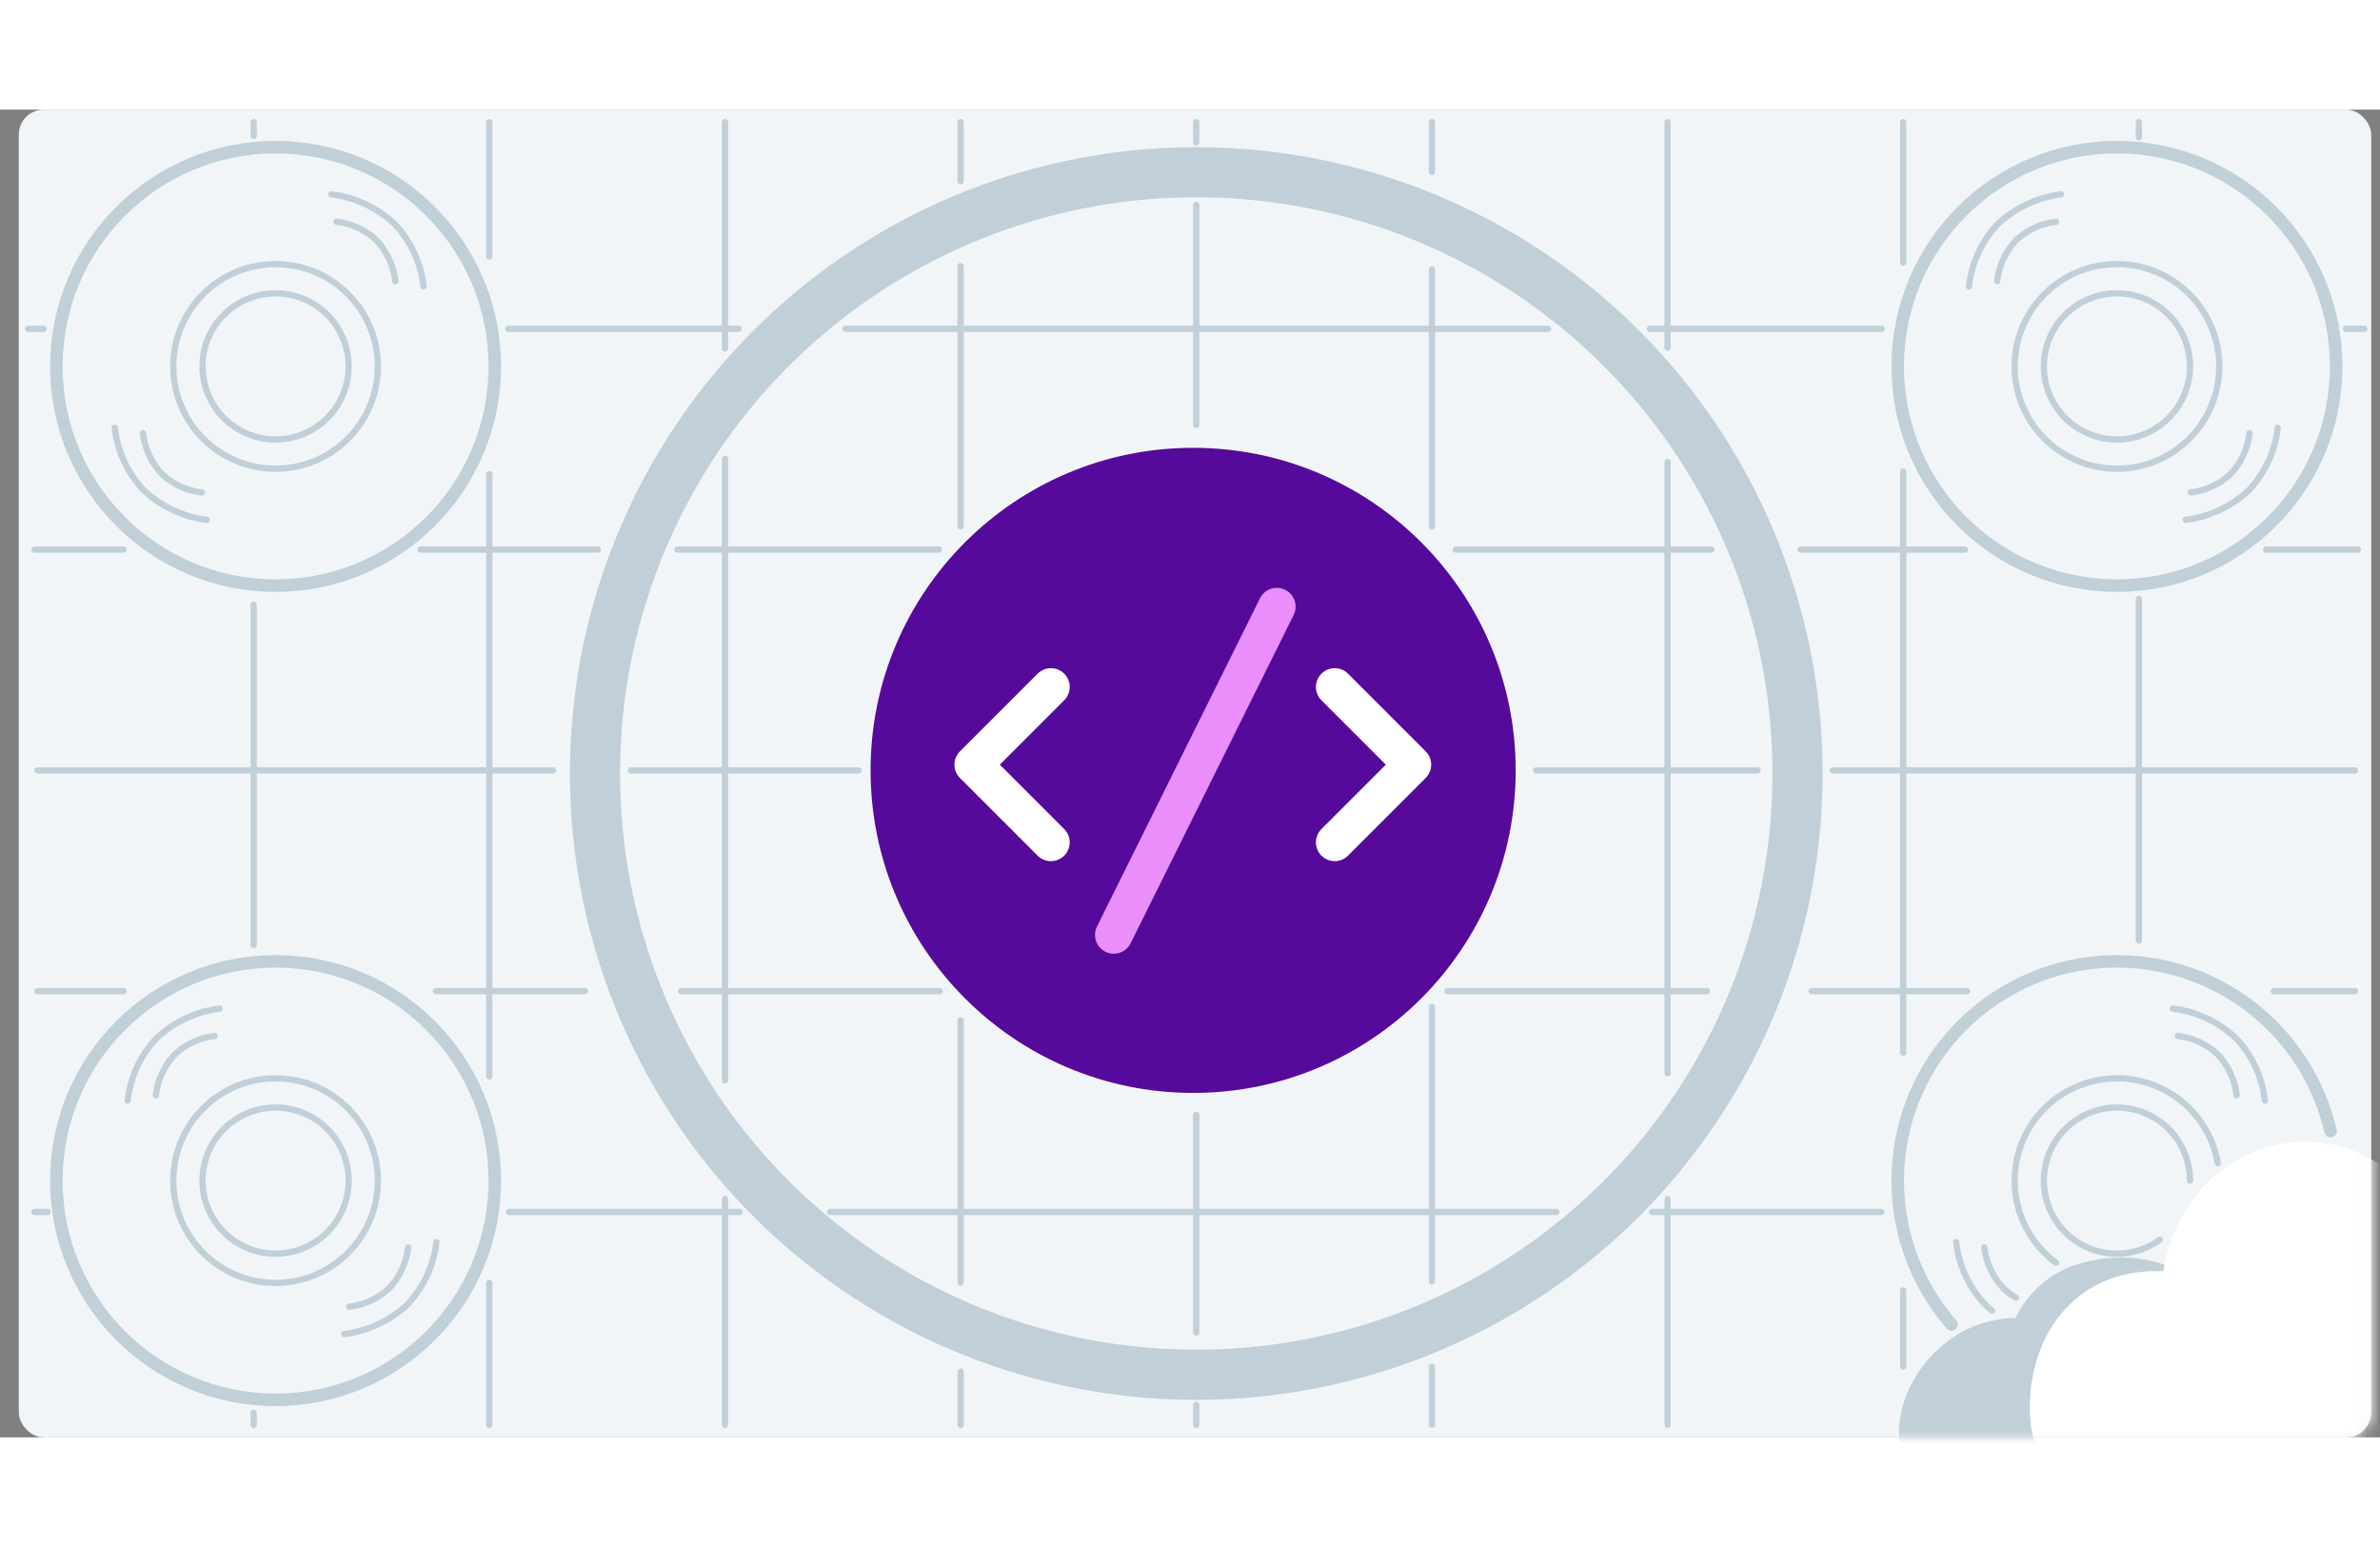 <svg xmlns="http://www.w3.org/2000/svg" xmlns:xlink="http://www.w3.org/1999/xlink" width="240" height="156" viewBox="0 0 190 106">
  <rect x="0" y="0" width="190" height="106" fill="#808080" stroke="none"/>
  <defs>
    <mask id="a" x="1.5" y="0" width="212.378" height="112.4" maskUnits="userSpaceOnUse">
      <rect x="1.5" width="187.8" height="106" rx="2" fill="#fff"/>
    </mask>
  </defs>
  <g>
    <g>
      <g>
        <rect x="1.5" width="187.8" height="106" rx="2" fill="#f2f5f7"/>
        <g mask="url(#a)">
          <g>
            <path d="M180.781,97.707a10.117,10.117,0,0,0-3.11-.603,3.672,3.672,0,0,0-.222-.779c-1.389-3.433-5.948-5.449-10.539-4.409a8.192,8.192,0,0,0-6.004,4.554,9.171,9.171,0,0,0-4.612,1.303c-3.904,2.4-5.701,7.2-4.124,10.467a5.247,5.247,0,0,0,4.717,2.907v.006h.422l21.903-.102c3.578.534,7.557-1.027,8.098-3.967.67-3.644-2.098-7.791-6.53-9.376" fill="#c0cfd8" fill-rule="evenodd"/>
            <path d="M204.538,91.165a8.298,8.298,0,0,0-2.133.276c-.854-4.216-4.147-7.354-8.073-7.354a7.371,7.371,0,0,0-3.394.829A10.89,10.89,0,0,0,184.003,82.4c-5.697.005-10.416,4.475-11.295,10.331h-.148c-6.709-.211-10.515,4.888-10.515,10.919,0,6.031,4.817,8.749,10.515,8.749h31.978c5.158,0,9.34-4.752,9.34-10.614s-4.181-10.621-9.34-10.621" fill="#fff" fill-rule="evenodd"/>
          </g>
        </g>
      </g>
      <g>
        <path d="M20.25,105v-.952m0-37.371v-27.16m0-37.403V1" fill="none" stroke="#c0cfd8" stroke-linecap="round" stroke-width="0.5"/>
        <path d="M39.062,105V93.667m0-16.476V29.097m0-17.371V1" fill="none" stroke="#c0cfd8" stroke-linecap="round" stroke-width="0.5"/>
        <path d="M57.875,105V86.965m0-9.468V27.88m0-8.815V1" fill="none" stroke="#c0cfd8" stroke-linecap="round" stroke-width="0.5"/>
        <path d="M76.688,105v-4.248m0-7.107V72.706m0-39.433V12.49m0-6.78V1" fill="none" stroke="#c0cfd8" stroke-linecap="round" stroke-width="0.5"/>
        <path d="M95.5,105v-1.592m0-5.786V80.257m0-55.088V7.612m0-4.995V1" fill="none" stroke="#c0cfd8" stroke-linecap="round" stroke-width="0.5"/>
        <path d="M114.312,105v-4.629m0-6.834V71.634m0-38.355V12.758m0-7.797V1" fill="none" stroke="#c0cfd8" stroke-linecap="round" stroke-width="0.5"/>
        <path d="M133.125,105V86.973m0-10.043V28.124m0-9.101V1" fill="none" stroke="#c0cfd8" stroke-linecap="round" stroke-width="0.5"/>
        <path d="M151.938,100.349V94.267m0-18.974V28.896m0-16.681V1" fill="none" stroke="#c0cfd8" stroke-linecap="round" stroke-width="0.5"/>
        <path d="M170.75,66.336V39.055m0-36.858V1" fill="none" stroke="#c0cfd8" stroke-linecap="round" stroke-width="0.5"/>
        <path d="M2.75,35.125H9.866m23.708,0H47.721m6.357,0H74.96m41.25,0h20.418m7.121,0h13.116m24.043,0H188.25" fill="none" stroke="#c0cfd8" stroke-linecap="round" stroke-width="0.5"/>
        <path d="M3,52.75H44.154m6.21,0H68.546m54.083,0h17.683m5.995,0H188" fill="none" stroke="#c0cfd8" stroke-linecap="round" stroke-width="0.5"/>
        <path d="M3,70.375H9.872m24.931,0H46.697m7.683,0h20.64m40.537,0h20.711m8.361,0H157.036m24.496,0H188" fill="none" stroke="#c0cfd8" stroke-linecap="round" stroke-width="0.5"/>
        <path d="M2.75,88H3.8m36.833,0H59.042m7.225,0h57.972m7.651,0h18.291" fill="none" stroke="#c0cfd8" stroke-linecap="round" stroke-width="0.5"/>
        <path d="M2.25,17.5H3.485m37.094,0h18.395m8.536,0h56.076m8.135,0h18.505m37.063,0H188.75" fill="none" stroke="#c0cfd8" stroke-linecap="round" stroke-width="0.5"/>
      </g>
      <g>
        <path d="M186.053,81.551a17.502,17.502,0,1,0-30.254,15.438" fill="none" stroke="#c0cfd8" stroke-linecap="round"/>
        <path d="M177.047,84.098a8.167,8.167,0,1,0-12.909,7.965" fill="none" stroke="#c0cfd8" stroke-linecap="round" stroke-width="0.5"/>
        <path d="M174.833,85.5a5.832,5.832,0,1,0-2.399,4.716" fill="none" stroke="#c0cfd8" stroke-linecap="round" stroke-width="0.5"/>
        <path d="M173.462,71.765a9.046,9.046,0,0,1,5.044,2.368,8.664,8.664,0,0,1,2.305,4.981" fill="none" stroke="#c0cfd8" stroke-linecap="round" stroke-width="0.5"/>
        <path d="M173.862,73.954a5.58,5.58,0,0,1,3.203,1.493,5.733,5.733,0,0,1,1.492,3.241" fill="none" stroke="#c0cfd8" stroke-linecap="round" stroke-width="0.5"/>
        <path d="M159.031,95.889a7.107,7.107,0,0,1-.563-.506,8.664,8.664,0,0,1-2.305-4.981" fill="none" stroke="#c0cfd8" stroke-linecap="round" stroke-width="0.5"/>
        <path d="M160.945,94.851a4.649,4.649,0,0,1-1.036-.783,5.733,5.733,0,0,1-1.492-3.241" fill="none" stroke="#c0cfd8" stroke-linecap="round" stroke-width="0.5"/>
      </g>
      <g>
        <circle cx="22" cy="20.5" r="17.5" fill="none" stroke="#c0cfd8"/>
        <circle cx="22" cy="20.5" r="8.167" fill="none" stroke="#c0cfd8" stroke-width="0.5"/>
        <circle cx="22" cy="20.5" r="5.833" fill="none" stroke="#c0cfd8" stroke-width="0.5"/>
        <path d="M26.462,6.765a9.046,9.046,0,0,1,5.044,2.368,8.664,8.664,0,0,1,2.305,4.981" fill="none" stroke="#c0cfd8" stroke-linecap="round" stroke-width="0.5"/>
        <path d="M26.862,8.954a5.58,5.58,0,0,1,3.203,1.493,5.733,5.733,0,0,1,1.492,3.241" fill="none" stroke="#c0cfd8" stroke-linecap="round" stroke-width="0.5"/>
        <path d="M16.512,32.75a9.046,9.046,0,0,1-5.044-2.368,8.664,8.664,0,0,1-2.305-4.981" fill="none" stroke="#c0cfd8" stroke-linecap="round" stroke-width="0.5"/>
        <path d="M16.112,30.561A5.58,5.58,0,0,1,12.909,29.068a5.733,5.733,0,0,1-1.492-3.241" fill="none" stroke="#c0cfd8" stroke-linecap="round" stroke-width="0.5"/>
        <circle cx="95.5" cy="53" r="48" fill="none" stroke="#c0cfd8" stroke-width="4"/>
      </g>
      <g>
        <circle cx="22" cy="85.5" r="17.5" fill="none" stroke="#c0cfd8"/>
        <circle cx="22" cy="85.5" r="8.167" fill="none" stroke="#c0cfd8" stroke-width="0.5"/>
        <circle cx="22" cy="85.5" r="5.833" fill="none" stroke="#c0cfd8" stroke-width="0.5"/>
        <path d="M17.538,71.765a9.046,9.046,0,0,0-5.044,2.368,8.664,8.664,0,0,0-2.305,4.981" fill="none" stroke="#c0cfd8" stroke-linecap="round" stroke-width="0.5"/>
        <path d="M17.138,73.954a5.58,5.58,0,0,0-3.203,1.493,5.733,5.733,0,0,0-1.492,3.241" fill="none" stroke="#c0cfd8" stroke-linecap="round" stroke-width="0.5"/>
        <path d="M27.488,97.75a9.046,9.046,0,0,0,5.044-2.368,8.664,8.664,0,0,0,2.305-4.981" fill="none" stroke="#c0cfd8" stroke-linecap="round" stroke-width="0.5"/>
        <path d="M27.888,95.561A5.58,5.58,0,0,0,31.091,94.068a5.733,5.733,0,0,0,1.492-3.241" fill="none" stroke="#c0cfd8" stroke-linecap="round" stroke-width="0.5"/>
      </g>
      <g>
        <circle cx="169" cy="20.5" r="17.5" fill="none" stroke="#c0cfd8"/>
        <circle cx="169" cy="20.5" r="8.167" fill="none" stroke="#c0cfd8" stroke-width="0.5"/>
        <circle cx="169" cy="20.5" r="5.833" fill="none" stroke="#c0cfd8" stroke-width="0.5"/>
        <path d="M164.538,6.765a9.046,9.046,0,0,0-5.044,2.368,8.664,8.664,0,0,0-2.305,4.981" fill="none" stroke="#c0cfd8" stroke-linecap="round" stroke-width="0.5"/>
        <path d="M164.138,8.954a5.58,5.58,0,0,0-3.203,1.493,5.733,5.733,0,0,0-1.492,3.241" fill="none" stroke="#c0cfd8" stroke-linecap="round" stroke-width="0.5"/>
        <path d="M174.488,32.75a9.046,9.046,0,0,0,5.044-2.368,8.664,8.664,0,0,0,2.305-4.981" fill="none" stroke="#c0cfd8" stroke-linecap="round" stroke-width="0.5"/>
        <path d="M174.888,30.561a5.58,5.58,0,0,0,3.203-1.493,5.733,5.733,0,0,0,1.492-3.241" fill="none" stroke="#c0cfd8" stroke-linecap="round" stroke-width="0.5"/>
      </g>
    </g>
    <g>
      <circle cx="95.25" cy="52.75" r="25.75" fill="#560a9b"/>
      <g>
        <polyline points="83.897 58.497 77.695 52.294 83.897 46.092" fill="none" stroke="#fff" stroke-linecap="round" stroke-linejoin="round" stroke-width="3"/>
        <polyline points="106.553 58.497 112.755 52.294 106.553 46.092" fill="none" stroke="#fff" stroke-linecap="round" stroke-linejoin="round" stroke-width="3"/>
        <line x1="101.931" y1="39.679" x2="88.916" y2="65.888" fill="none" stroke="#e98efa" stroke-linecap="round" stroke-width="3"/>
      </g>
    </g>
  </g>
</svg>

